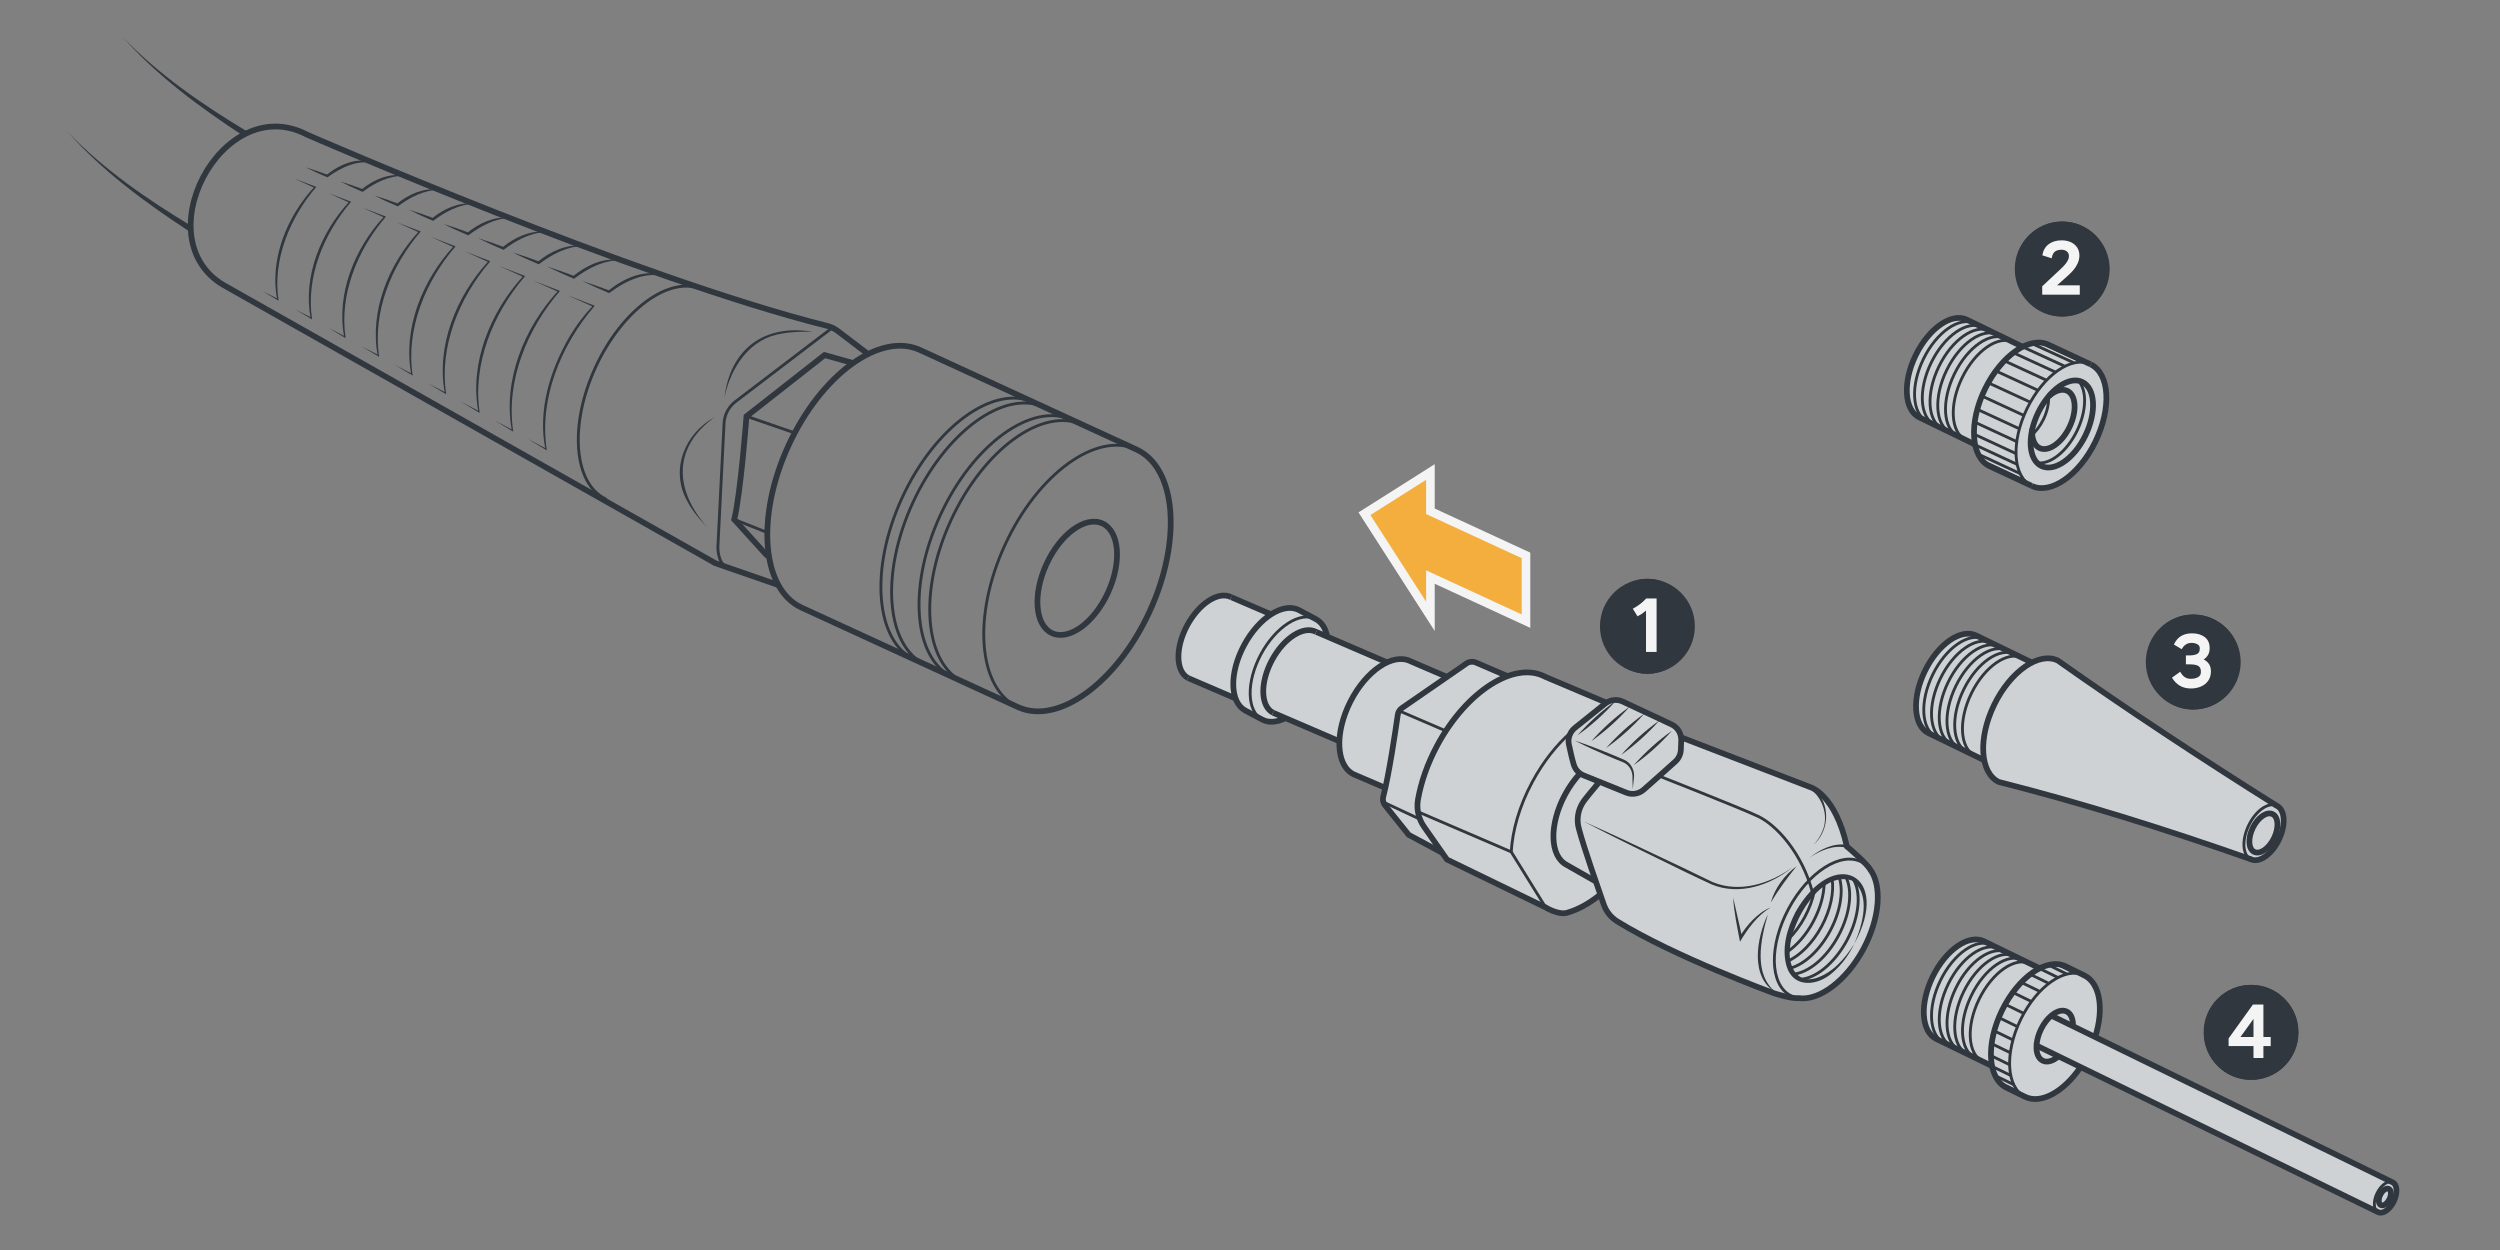 <?xml version="1.0" encoding="UTF-8"?><svg xmlns="http://www.w3.org/2000/svg" width="153.811mm" height="76.906mm" xmlns:xlink="http://www.w3.org/1999/xlink" viewBox="0 0 436 218"><rect x="0" y="0" width="436" height="218" fill="#808080" stroke="none"/><defs><clipPath id="uuid-4eb53198-69a1-444d-8559-c937ae4276b7"><rect x="5.88" y="-345" width="313.239" height="289.12" style="fill:none; stroke-width:0px;"/></clipPath></defs><g id="uuid-c8d11ab6-debc-402f-a59a-fcc2b4366fee"><path d="m326.17,151.646c-.316-.568-1.336-1.578-2.272-2.44-.947-.863-1.799-1.588-1.799-1.588v-.021c-1.988-8.825-6.101-10.234-6.364-10.308,0-.011-.011-.011-.011-.011l-22.499-8.667h-.053c-.126-.978-.736-1.841-1.662-2.272l-8.499-3.986c-.757-.347-1.62-.358-2.367-.053-.179.074-.358.168-.515.284l-.053-.074-10.592-4.481c-1.893-1.02-4.186-.989-6.574-.105h-.01l-5.501-2.377c-.547-.231-1.168-.168-1.662.168l-3.387,2.335-6.332-2.724c-1.189-.6-2.63-.494-4.102.2l-10.455-4.502c-.263-1.409-.926-2.482-1.956-3.04l-2.945-1.578c-1.367-.736-3.145-.4-4.891.736l-6.911-2.977c-2.188-1.168-5.648,1.041-7.731,4.933-2.083,3.881-1.998,7.983.179,9.161l8.267,3.545c.347.957.926,1.693,1.714,2.114l2.829,1.504.116.063c1.147.621,2.588.484,4.06-.252l9.393,4.039h.011c-.105,2.703.726,4.87,2.44,5.743l5.564,2.398c-.126.557-.242,1.073-.368,1.536-.084.316-.074.642.032.936.063.21.158.4.294.568l4.113,5.133,5.869,3.155.81,1.157,17.208,8.352h.011s2.314,1.462,3.871.894c1.809-.536,3.702-1.578,5.543-3.05l.137-.042c.221.631.41,1.199.568,1.662.421,1.241,1.252,2.293,2.377,2.987,10.034,6.195,27.316,12.517,27.316,12.517,0,0,.095.032.252.084.757.231,2.998.883,4.05.768,3.555.505,8.299-2.977,11.307-8.604,2.882-5.375,3.25-11.002,1.178-13.821Z" style="fill:#cfd2d4; stroke-width:0px;"/><path d="m417.279,206.205l-51.887-25.349c1.567-4.88.873-9.393-1.883-10.739l-3.261-1.588c-1.315-.642-2.914-.473-4.533.358v-.011l-9.719-4.723c-2.64-1.283-6.648,1.483-8.941,6.185-2.293,4.702-2.009,9.572.631,10.855l9.719,4.723c.358,1.778,1.21,3.134,2.524,3.776l3.092,1.504.168.084c2.777,1.357,6.763-.905,9.656-5.186l51.908,25.307c.799.4,2.019-.452,2.724-1.883.694-1.441.61-2.924-.2-3.313Z" style="fill:#cfd2d4; stroke-width:0px;"/><path d="m364.646,63.566l-.021-.011-7.342-3.418c-1.315-.642-2.903-.473-4.523.337l-9.729-4.723c-2.64-1.283-6.637,1.494-8.93,6.195-2.293,4.702-2.009,9.561.621,10.844l9.729,4.733c.358,1.778,1.199,3.134,2.524,3.776l7.331,3.429h.021c3.282,1.609,8.257-1.841,11.107-7.678,2.84-5.848,2.493-11.886-.789-13.484Zm-10.213,12.233c-.074.063-.137.126-.21.179.053-.368.116-.757.221-1.146-.032.337-.032.663-.011.968Z" style="fill:#cfd2d4; stroke-width:0px;"/><path d="m397.084,140.529h-.01c-13.4-8.425-26.201-16.861-38.181-25.328-1.315-.642-2.914-.473-4.523.358l-.011-.011-9.719-4.723c-2.64-1.283-6.648,1.483-8.93,6.195-2.304,4.702-2.009,9.561.621,10.844l9.729,4.723c.358,1.778,1.199,3.145,2.524,3.787,13.958,3.524,28.683,8.089,43.945,13.474h.011c1.441.705,3.629-.81,4.891-3.387,1.252-2.566,1.094-5.228-.347-5.932Z" style="fill:#cfd2d4; stroke-width:0px;"/></g><g id="uuid-f3ed73fe-caea-4305-a471-d2bb589d18f0"><path d="m139.796,105.969c-6.967-3.202-7.991-15.857-2.288-28.264,5.703-12.408,15.975-19.87,22.941-16.667l37.748,17.352c6.967,3.202,7.991,15.857,2.288,28.264-5.703,12.408-15.975,19.87-22.941,16.667l-37.748-17.352Z" style="fill:none; stroke:#30373e; stroke-miterlimit:10;"/><ellipse cx="187.87" cy="100.855" rx="10.529" ry="5.912" transform="translate(17.767 229.432) rotate(-65.313)" style="fill:none; stroke:#30373e; stroke-miterlimit:10;"/><path d="m134.107,97.004l-.415-.193-5.641-6.222c1.135-4.646,2.138-17.991,2.138-17.991l13.61-10.675,4.983,1.399" style="fill:none; stroke:#30373e; stroke-miterlimit:10;"/><line x1="138.601" y1="75.496" x2="130.19" y2="72.598" style="fill:none; stroke:#30373e; stroke-miterlimit:10; stroke-width:.5px;"/><line x1="133.826" y1="92.875" x2="128.052" y2="90.589" style="fill:none; stroke:#30373e; stroke-miterlimit:10; stroke-width:.5px;"/><path d="m198.197,78.389c-6.967-3.202-17.238,4.26-22.941,16.667-5.703,12.408-4.679,25.062,2.288,28.264" style="fill:none; stroke:#30373e; stroke-miterlimit:10; stroke-width:.5px;"/><path d="m188.776,74.087c-6.967-3.202-17.238,4.26-22.941,16.667-5.703,12.408-4.679,25.062,2.288,28.264" style="fill:none; stroke:#30373e; stroke-miterlimit:10; stroke-width:.5px;"/><path d="m186.908,73.227c-6.967-3.202-17.238,4.26-22.941,16.667s-4.679,25.062,2.288,28.264" style="fill:none; stroke:#30373e; stroke-miterlimit:10; stroke-width:.5px;"/><path d="m182.126,71.026c-6.967-3.202-17.238,4.26-22.941,16.667s-4.679,25.062,2.288,28.264" style="fill:none; stroke:#30373e; stroke-miterlimit:10; stroke-width:.5px;"/><path d="m180.258,70.166c-6.967-3.202-17.238,4.26-22.941,16.667-5.703,12.408-4.679,25.062,2.288,28.264" style="fill:none; stroke:#30373e; stroke-miterlimit:10; stroke-width:.5px;"/><path d="m135.748,102.034l-10.998-3.815L39.604,50.058c-14.845-7.765-.936-34.356,13.909-26.591,0,0,57.226,24.986,90.763,33.372.651.163,1.259.452,1.792.858l5.327,4.054" style="fill:none; stroke:#30373e; stroke-miterlimit:10;"/><path d="m145.26,57.081l-16.991,12.95c-1.191.907-1.921,2.294-1.995,3.789l-1.078,21.573s-.09,2.949,1.714,3.574" style="fill:none; stroke:#30373e; stroke-miterlimit:10; stroke-width:.5px;"/><path d="m124.68,72.723c-7.398,5.288-7.079,12.695-1.386,19.182-1.323-1.339-2.549-2.808-3.438-4.505-3.049-5.47-.469-11.803,4.824-14.677h0Z" style="fill:#30373e; stroke-width:0px;"/><path d="m126.343,69.32c1.011-8.489,6.977-12.859,15.373-11.464-1.804-.043-3.606-.008-5.355.331-5.66.826-8.9,5.897-10.018,11.133h0Z" style="fill:#30373e; stroke-width:0px;"/><path d="m122.513,50.508c-5.667-2.605-14.023,3.465-18.662,13.559-4.64,10.093-3.806,20.387,1.861,22.992" style="fill:none; stroke:#30373e; stroke-miterlimit:10; stroke-width:.5px;"/><path d="m91.913,76.475l3.359,1.775-.151.11c-1.373-6.752.798-13.794,4.184-19.631,1.154-1.964,2.544-3.788,4.11-5.437l.046.211-4.577-2.047,4.678,1.804c.205.092.217.018.046.211-5.792,6.775-9.637,16.079-8.246,25.072,0,0-.191-.115-.191-.115l-3.258-1.954h0Z" style="fill:#30373e; stroke-width:0px;"/><path d="m116.529,48.408c-3.583-1.317-7.319.489-10.18,2.639-.11.073-.066.102-.215.031-1.583-.675-3.158-1.369-4.707-2.126,1.642.526,3.26,1.115,4.869,1.723l-.215.031c2.801-2.292,6.961-4.16,10.447-2.298h0Z" style="fill:#30373e; stroke-width:0px;"/><path d="m86.138,73.26l3.286,1.727-.151.11c-1.639-8.75,2.169-17.993,8.071-24.396,0,0,.046.211.046.211l-4.452-1.995,4.553,1.752.175.067c-5.718,6.605-9.509,15.731-8.152,24.544,0,0-.191-.115-.191-.115l-3.185-1.906h0Z" style="fill:#30373e; stroke-width:0px;"/><path d="m95.411,46.478c1.605.5,3.182,1.069,4.749,1.663l-.228.033c1.203-.969,2.538-1.803,4.003-2.338,1.455-.528,3.07-.763,4.572-.399-3.086-.198-5.892,1.312-8.291,3.099,0,0-.11.083-.11.083-1.582-.673-3.153-1.37-4.695-2.14h0Z" style="fill:#30373e; stroke-width:0px;"/><path d="m80.364,70.045l3.212,1.678-.152.111c-1.599-8.509,2.105-17.5,7.848-23.724,0,0,.046.211.046.211l-4.327-1.943,4.428,1.701c.207.091.215.019.046.211-5.474,6.417-9.112,15.219-7.799,23.729,0,0-.192-.114-.192-.114l-3.112-1.858h0Z" style="fill:#30373e; stroke-width:0px;"/><path d="m89.395,44.01c1.562.479,3.097,1.025,4.62,1.603l-.231.033c1.111-.894,2.339-1.667,3.682-2.183,1.336-.508,2.803-.778,4.209-.546-2.839.056-5.384,1.435-7.602,3.096,0,0-.111.084-.111.084-1.54-.651-3.068-1.333-4.566-2.087h0Z" style="fill:#30373e; stroke-width:0px;"/><path d="m74.589,66.83l3.139,1.629-.152.112c-1.558-8.268,2.042-17.007,7.626-23.052,0,0,.046.211.046.211l-4.203-1.891,4.304,1.649c.207.091.214.019.046.211-5.315,6.238-8.849,14.789-7.575,23.058,0,0-.192-.114-.192-.114l-3.038-1.81h0Z" style="fill:#30373e; stroke-width:0px;"/><path d="m83.38,41.537c1.52.46,3.012.989,4.491,1.551l-.232.033c1.063-.852,2.236-1.59,3.516-2.089,1.274-.49,2.667-.766,4.016-.582-2.714.151-5.125,1.46-7.242,3.04l-.113.084c-1.497-.633-2.981-1.299-4.436-2.037h0Z" style="fill:#30373e; stroke-width:0px;"/><path d="m68.815,63.615l3.066,1.58-.153.112c-1.518-8.027,1.978-16.514,7.403-22.381,0,0,.046.21.046.21l-4.078-1.839,4.179,1.597.175.067c-5.241,6.068-8.721,14.441-7.481,22.53,0,0-.192-.114-.192-.114l-2.965-1.762h0Z" style="fill:#30373e; stroke-width:0px;"/><path d="m77.37,39.063c1.475.444,2.922.955,4.356,1.499l-.232.033c1.034-.829,2.175-1.544,3.419-2.028,1.239-.476,2.59-.749,3.902-.578-2.634.179-4.972,1.444-7.031,2.976l-.113.084c-1.452-.616-2.891-1.264-4.301-1.985h0Z" style="fill:#30373e; stroke-width:0px;"/><path d="m63.04,60.4l2.993,1.531-.153.113c-1.478-7.786,1.914-16.021,7.18-21.709,0,0,.046.21.046.21l-3.954-1.787,4.055,1.545.175.067c-5.082,5.889-8.458,14.011-7.257,21.859,0,0-.193-.114-.193-.114l-2.892-1.714h0Z" style="fill:#30373e; stroke-width:0px;"/><path d="m71.354,36.59c1.433.427,2.838.923,4.231,1.449l-.231.033c1.021-.823,2.154-1.527,3.388-1.999,1.228-.464,2.57-.723,3.865-.538-2.606.153-4.928,1.391-6.964,2.904l-.113.084c-1.41-.6-2.807-1.23-4.176-1.932h0Z" style="fill:#30373e; stroke-width:0px;"/><path d="m57.265,57.185l2.92,1.482-.154.113c-1.437-7.545,1.85-15.529,6.958-21.037,0,0,.046.21.046.21l-3.829-1.736,3.93,1.493.175.067c-4.923,5.71-8.195,13.581-7.034,21.188,0,0-.193-.114-.193-.114l-2.818-1.666h0Z" style="fill:#30373e; stroke-width:0px;"/><path d="m65.339,34.117c1.389.412,2.75.893,4.1,1.4l-.229.033c1.026-.832,2.173-1.532,3.42-1.994,1.241-.453,2.6-.691,3.897-.462-2.614.071-4.976,1.297-7.032,2.819,0,0-.111.083-.111.083-1.366-.585-2.72-1.195-4.046-1.879h0Z" style="fill:#30373e; stroke-width:0px;"/><path d="m51.491,53.97l2.846,1.432-.154.114c-1.397-7.304,1.787-15.036,6.735-20.365,0,0,.046.21.046.21l-3.705-1.684,3.805,1.442.175.066c-4.764,5.531-7.933,13.151-6.81,20.517,0,0-.194-.114-.194-.114l-2.745-1.618h0Z" style="fill:#30373e; stroke-width:0px;"/><path d="m59.324,31.644c1.344.398,2.661.865,3.969,1.352l-.225.032c1.054-.86,2.244-1.571,3.537-2.024,1.285-.444,2.704-.647,4.022-.322-2.695-.104-5.163,1.154-7.279,2.703,0,0-.11.082-.11.082-1.32-.571-2.632-1.16-3.915-1.823h0Z" style="fill:#30373e; stroke-width:0px;"/><path d="m45.716,50.755l2.773,1.383-.155.115c-1.356-7.063,1.723-14.543,6.512-19.693,0,0,.046.21.046.21l-3.58-1.632,3.681,1.39.175.066c-4.605,5.352-7.67,12.721-6.586,19.845,0,0-.194-.114-.194-.114l-2.672-1.57h0Z" style="fill:#30373e; stroke-width:0px;"/><path d="m65.605,28.601c-3.028-.957-6.102.58-8.513,2.331-1.272-.561-2.543-1.124-3.784-1.759,1.298.389,2.569.847,3.838,1.309l-.215.031c2.318-1.879,5.799-3.397,8.674-1.911h0Z" style="fill:#30373e; stroke-width:0px;"/><path d="m42.557,23.772c-7.65-5.014-15.119-10.491-21.194-17.363,6.291,6.616,13.939,11.808,21.709,16.506,0,0-.515.857-.515.857h0Z" style="fill:#30373e; stroke-width:0px;"/><path d="m33.008,40.36c-7.65-5.014-15.119-10.491-21.194-17.363,6.291,6.616,13.939,11.808,21.709,16.506,0,0-.515.857-.515.857h0Z" style="fill:#30373e; stroke-width:0px;"/><path d="m293.204,129.109l-.062,1.634c-.03.79-.38,1.538-.969,2.069-.486.436-1.152,1.039-2.002,1.797-.942.844-2.109,1.882-3.495,3.1-.834.739-2.019.946-3.051.526l-7.444-3.008c-.823-.333-1.454-1.019-1.713-1.87-.312-1.035-.624-2.427-.854-3.523-.154-.747-.007-1.513.383-2.146.174-.28.396-.534.661-.746l5.268-4.219c.219-.175.462-.319.718-.422.748-.308,1.608-.3,2.366.056l8.5,3.978c1.074.501,1.739,1.594,1.694,2.774Z" style="fill:none; stroke:#30373e; stroke-miterlimit:10;"/><path d="m289.352,135.34s14.003,5.499,17.228,7.014,7.725,6.396,9.547,13.391" style="fill:none; stroke:#30373e; stroke-miterlimit:10; stroke-width:.5px;"/><path d="m323.379,164.607c1.417-3.188,3.05-8.72-.409-11.047-5.466-1.802-10.489,7.111-10.799,11.708-.391,2.916,1.052,6.387,4.533,5.318,2.929-.934,5.073-3.413,6.675-5.979-.894,1.865-2.124,3.603-3.731,4.98-2.58,2.368-6.921,2.897-8.091-1.158-.872-3.165.12-6.5,1.552-9.321,6.675-11.826,16.948-6.554,10.27,5.499h0Z" style="fill:#30373e; stroke-width:0px;"/><path d="m313.898,170.788c2.702-.094,6.037-2.752,8.211-6.813,2.223-4.16,2.544-8.517,1.013-10.77-.01-.02-.02-.035-.03-.049" style="fill:none; stroke:#30373e; stroke-miterlimit:10; stroke-width:.5px;"/><path d="m321.871,152.845c1.255,2.322.865,6.403-1.23,10.31-2.08,3.898-5.242,6.482-7.865,6.734" style="fill:none; stroke:#30373e; stroke-miterlimit:10; stroke-width:.5px;"/><path d="m320.735,152.904c.805,2.366.296,5.968-1.561,9.436-1.853,3.473-4.58,5.894-7,6.526" style="fill:none; stroke:#30373e; stroke-miterlimit:10; stroke-width:.5px;"/><path d="m319.515,153.279c.361,2.282-.237,5.311-1.803,8.24-1.581,2.954-3.794,5.143-5.909,6.096" style="fill:none; stroke:#30373e; stroke-miterlimit:10; stroke-width:.5px;"/><path d="m311.675,166.02c1.68-1.131,3.325-2.984,4.57-5.321,1.23-2.297,1.858-4.659,1.892-6.664" style="fill:none; stroke:#30373e; stroke-miterlimit:10; stroke-width:.5px;"/><path d="m311.927,163.763c1.052-1.042,2.04-2.356,2.851-3.878.795-1.487,1.339-2.999,1.625-4.421" style="fill:none; stroke:#30373e; stroke-miterlimit:10; stroke-width:.5px;"/><path d="m229.549,110.209c-2.184-1.17-5.644,1.036-7.727,4.926s-2.001,7.992.184,9.162" style="fill:none; stroke:#30373e; stroke-miterlimit:10;"/><path d="m231.466,111.034c-.268-1.404-.923-2.492-1.96-3.046l-2.946-1.576c-2.713-1.453-7.01,1.285-9.602,6.12-2.587,4.835-2.485,9.931.228,11.384l2.946,1.576c1.153.617,2.587.479,4.059-.256" style="fill:none; stroke:#30373e; stroke-miterlimit:10;"/><path d="m275.562,134.883c-.969,1.041-1.872,2.292-2.633,3.716-2.779,5.189-2.665,10.651.246,12.211l4.992,2.846" style="fill:none; stroke:#30373e; stroke-miterlimit:10;"/><path d="m278.98,156.094c-1.836,1.472-3.73,2.518-5.54,3.047-1.559.568-3.872-.884-3.872-.884l-17.217-8.354-4.004-5.724c-.966-1.386-1.34-3.096-1.05-4.756.529-2.991,1.636-6.211,3.329-9.37,5.083-9.496,13.525-14.879,18.859-12.021l10.596,4.485" style="fill:none; stroke:#30373e; stroke-miterlimit:10;"/><path d="m273.997,127.69c-2.506,2.184-4.879,5.163-6.784,8.719-2.235,4.166-3.446,8.436-3.652,12.156" style="fill:none; stroke:#30373e; stroke-miterlimit:10; stroke-width:.5px;"/><path d="m278.945,136.345c-1.037,1.297-2.513,2.92-3.031,3.818-.754,1.308-.969,2.854-.575,4.312,1.056,3.914,3.388,10.427,4.347,13.238.424,1.242,1.26,2.296,2.376,2.985,10.043,6.2,27.323,12.523,27.323,12.523,0,0,3.023.989,4.295.852,3.556.509,8.304-2.981,11.313-8.601,2.881-5.38,3.253-11.005,1.178-13.824h-.002c-.645-1.14-4.076-4.027-4.076-4.027-2.039-9.129-6.369-10.34-6.369-10.34l-22.503-8.67" style="fill:none; stroke:#30373e; stroke-miterlimit:10;"/><line x1="241.93" y1="115.532" x2="229.549" y2="110.209" style="fill:none; stroke:#30373e; stroke-miterlimit:10;"/><line x1="233.588" y1="129.278" x2="222.007" y2="124.298" style="fill:none; stroke:#30373e; stroke-miterlimit:10;"/><path d="m214.756,104.169c-2.184-1.17-5.644,1.036-7.727,4.926-2.083,3.89-2.001,7.992.184,9.162" style="fill:none; stroke:#30373e; stroke-miterlimit:10;"/><line x1="221.672" y1="107.14" x2="214.755" y2="104.167" style="fill:none; stroke:#30373e; stroke-miterlimit:10;"/><line x1="215.482" y1="121.81" x2="207.213" y2="118.256" style="fill:none; stroke:#30373e; stroke-miterlimit:10;"/><path d="m326.172,151.647c-.402-.546-.896-.987-1.481-1.301-3.606-1.931-9.317,1.71-12.756,8.133s-3.303,13.194.303,15.125c.451.241.934.396,1.442.468" style="fill:none; stroke:#30373e; stroke-miterlimit:10; stroke-width:.5px;"/><path d="m308.315,159.44c-1.225,4.403-2.655,10.536,1.541,13.74-4.773-2.664-3.494-9.601-1.541-13.74h0Z" style="fill:#30373e; stroke-width:0px;"/><path d="m322.047,147.837c-2.236-.539-4.572.475-6.431,1.715,1.839-1.42,4.12-2.6,6.536-2.203,0,0-.105.489-.105.489h0Z" style="fill:#30373e; stroke-width:0px;"/><path d="m276.081,143.214c5.277,2.33,12.844,5.935,18.132,8.454,1.497.722,3.001,1.478,4.492,2.172,4.696,1.941,9.997.29,13.954-2.63-3.843,3.176-9.303,5.025-14.126,3.045-1.538-.699-3.02-1.428-4.533-2.14-5.285-2.577-12.778-6.212-17.919-8.902h0Z" style="fill:#30373e; stroke-width:0px;"/><path d="m315.871,137.077c3.318,2.506,3.463,7.426.467,10.219.623-.72,1.16-1.516,1.509-2.394,1.114-2.616.002-5.84-2.267-7.419,0,0,.292-.406.292-.406h0Z" style="fill:#30373e; stroke-width:0px;"/><path d="m302.264,156.536c.488,2.289,1.107,4.672,1.554,6.969,0,0-.46-.074-.46-.074.664-1.095,1.434-2.1,2.326-3.007.895-.888,1.912-1.701,3.097-2.152-2.326,1.409-3.957,3.677-5.326,5.964-.476-2.515-1.052-5.14-1.191-7.7h0Z" style="fill:#30373e; stroke-width:0px;"/><path d="m274.582,129.14c2.37.778,4.683,1.694,6.983,2.643l1.722.737c1.248.547,1.889,2.01,1.656,3.293-.065.62-.113,1.24-.193,1.859-.033-.624-.034-1.246-.051-1.869.106-1.208-.496-2.381-1.608-2.853,0,0-1.718-.706-1.718-.706-2.292-.967-4.57-1.966-6.79-3.104h0Z" style="fill:#30373e; stroke-width:0px;"/><path d="m284.911,133.449c2.003-2.26,4.235-4.274,6.695-6.026-2.001,2.263-4.237,4.271-6.695,6.026h0Z" style="fill:#30373e; stroke-width:0px;"/><path d="m282.71,131.674c2.003-2.26,4.235-4.274,6.695-6.026-2.001,2.263-4.237,4.271-6.695,6.026h0Z" style="fill:#30373e; stroke-width:0px;"/><path d="m280.095,130.47c2.003-2.26,4.235-4.274,6.695-6.026-2.001,2.263-4.237,4.271-6.695,6.026h0Z" style="fill:#30373e; stroke-width:0px;"/><path d="m277.539,129.253c2.003-2.26,4.235-4.274,6.695-6.026-2.001,2.263-4.237,4.271-6.695,6.026h0Z" style="fill:#30373e; stroke-width:0px;"/><path d="m275.106,128.244c2.003-2.26,4.235-4.274,6.695-6.026-2.001,2.263-4.237,4.271-6.695,6.026h0Z" style="fill:#30373e; stroke-width:0px;"/><polyline points="247.159 141.515 263.558 148.565 269.571 158.258" style="fill:none; stroke:#30373e; stroke-miterlimit:10; stroke-width:.5px;"/><path d="m251.54,148.743l-5.865-3.152-4.116-5.136c-.339-.423-.461-.978-.323-1.502,1.019-3.879,2.186-11.835,2.535-14.298.067-.475.33-.899.725-1.172l11.248-7.767c.487-.336,1.113-.399,1.656-.165l5.512,2.37" style="fill:none; stroke:#30373e; stroke-miterlimit:10;"/><line x1="243.875" y1="123.912" x2="252.153" y2="127.471" style="fill:none; stroke:#30373e; stroke-miterlimit:10; stroke-width:.5px;"/><line x1="247.655" y1="142.881" x2="241.006" y2="139.765" style="fill:none; stroke:#30373e; stroke-miterlimit:10; stroke-width:.5px;"/><path d="m241.604,137.412l-5.565-2.392c-3.053-1.547-3.295-7.209-.54-12.646,2.755-5.437,7.463-8.591,10.516-7.044l6.354,2.732" style="fill:none; stroke:#30373e; stroke-miterlimit:10;"/><path d="m229.504,107.987c-2.714-1.453-7.013,1.287-9.601,6.121-2.588,4.834-2.486,9.931.228,11.384" style="fill:none; stroke:#30373e; stroke-miterlimit:10; stroke-width:.5px;"/><path d="m313.327,151.059c-1.65,2.045-3.147,4.113-4.512,6.347.735-2.526,2.386-4.805,4.512-6.347h0Z" style="fill:#30373e; stroke-width:0px;"/><path d="m361.53,178.973c.041-1.213-.328-2.191-1.096-2.561-.768-.375-1.758-.07-2.684.715-.68.562-1.324,1.395-1.811,2.396-.475.973-.727,1.963-.768,2.83h-.006c-.064,1.248.305,2.25,1.09,2.631.779.381,1.799.059,2.742-.762" style="fill:none; stroke:#30373e; stroke-miterlimit:10;"/><ellipse cx="415.917" cy="208.756" rx="1.577" ry=".886" transform="translate(46.05 491.182) rotate(-64.018)" style="fill:none; stroke:#30373e; stroke-miterlimit:10;"/><path d="m357.75,177.126l59.533,29.081c.806.393.892,1.874.193,3.309s-1.919,2.28-2.725,1.887l-59.58-29.051" style="fill:none; stroke:#30373e; stroke-miterlimit:10;"/><path d="m365.391,180.86c1.564-4.887.879-9.398-1.887-10.746l-3.258-1.588c-3.281-1.6-8.25,1.846-11.097,7.687-2.853,5.848-2.502,11.883.785,13.482l3.252,1.588c2.777,1.353,6.773-.908,9.662-5.185" style="fill:none; stroke:#30373e; stroke-miterlimit:10;"/><path d="m355.717,168.872l-9.722-4.723c-2.643-1.283-6.644,1.488-8.935,6.193-2.297,4.699-2.01,9.562.627,10.846l9.728,4.729" style="fill:none; stroke:#30373e; stroke-miterlimit:10;"/><path d="m345.995,164.149c-2.643-1.283-6.644,1.488-8.935,6.193-2.297,4.699-2.01,9.562.627,10.846" style="fill:none; stroke:#30373e; stroke-miterlimit:10; stroke-width:.5px;"/><path d="m347.344,164.802c-2.643-1.283-6.644,1.488-8.935,6.193-2.297,4.699-2.01,9.562.627,10.846" style="fill:none; stroke:#30373e; stroke-miterlimit:10; stroke-width:.5px;"/><path d="m348.693,165.456c-2.643-1.283-6.644,1.488-8.935,6.193-2.297,4.699-2.01,9.562.627,10.846" style="fill:none; stroke:#30373e; stroke-miterlimit:10; stroke-width:.5px;"/><path d="m350.043,166.109c-2.643-1.283-6.644,1.488-8.935,6.193-2.297,4.699-2.01,9.562.627,10.846" style="fill:none; stroke:#30373e; stroke-miterlimit:10; stroke-width:.5px;"/><path d="m351.392,166.763c-2.643-1.283-6.644,1.488-8.935,6.193-2.297,4.699-2.01,9.562.627,10.846" style="fill:none; stroke:#30373e; stroke-miterlimit:10; stroke-width:.5px;"/><path d="m352.741,167.417c-2.643-1.283-6.644,1.488-8.935,6.193-2.297,4.699-2.01,9.562.627,10.846" style="fill:none; stroke:#30373e; stroke-miterlimit:10; stroke-width:.5px;"/><path d="m354.09,168.07c-2.643-1.283-6.644,1.488-8.935,6.193-2.297,4.699-2.01,9.562.627,10.846" style="fill:none; stroke:#30373e; stroke-miterlimit:10; stroke-width:.5px;"/><path d="m363.505,170.114c-3.283-1.6-8.253,1.843-11.103,7.689-2.849,5.846-2.498,11.882.785,13.482" style="fill:none; stroke:#30373e; stroke-miterlimit:10; stroke-width:.5px;"/><path d="m417.282,206.206c-.806-.393-2.026.452-2.725,1.887-.699,1.435-.613,2.916.193,3.309" style="fill:none; stroke:#30373e; stroke-miterlimit:10; stroke-width:.5px;"/><line x1="363.352" y1="170.113" x2="360.094" y2="168.525" style="fill:none; stroke:#30373e; stroke-miterlimit:10; stroke-width:.5px;"/><line x1="361.956" y1="169.736" x2="358.698" y2="168.148" style="fill:none; stroke:#30373e; stroke-miterlimit:10; stroke-width:.5px;"/><line x1="360.435" y1="169.86" x2="357.177" y2="168.272" style="fill:none; stroke:#30373e; stroke-miterlimit:10; stroke-width:.5px;"/><line x1="358.841" y1="170.447" x2="355.584" y2="168.859" style="fill:none; stroke:#30373e; stroke-miterlimit:10; stroke-width:.5px;"/><line x1="357.231" y1="171.461" x2="353.973" y2="169.873" style="fill:none; stroke:#30373e; stroke-miterlimit:10; stroke-width:.5px;"/><line x1="355.657" y1="172.862" x2="352.399" y2="171.275" style="fill:none; stroke:#30373e; stroke-miterlimit:10; stroke-width:.5px;"/><line x1="354.174" y1="174.615" x2="350.917" y2="173.027" style="fill:none; stroke:#30373e; stroke-miterlimit:10; stroke-width:.5px;"/><line x1="352.838" y1="176.681" x2="349.58" y2="175.093" style="fill:none; stroke:#30373e; stroke-miterlimit:10; stroke-width:.5px;"/><line x1="351.718" y1="178.988" x2="348.46" y2="177.4" style="fill:none; stroke:#30373e; stroke-miterlimit:10; stroke-width:.5px;"/><line x1="350.936" y1="181.31" x2="347.678" y2="179.722" style="fill:none; stroke:#30373e; stroke-miterlimit:10; stroke-width:.5px;"/><line x1="350.501" y1="183.553" x2="347.243" y2="181.965" style="fill:none; stroke:#30373e; stroke-miterlimit:10; stroke-width:.5px;"/><line x1="350.403" y1="185.653" x2="347.145" y2="184.065" style="fill:none; stroke:#30373e; stroke-miterlimit:10; stroke-width:.5px;"/><line x1="350.634" y1="187.543" x2="347.376" y2="185.955" style="fill:none; stroke:#30373e; stroke-miterlimit:10; stroke-width:.5px;"/><line x1="351.184" y1="189.157" x2="347.926" y2="187.569" style="fill:none; stroke:#30373e; stroke-miterlimit:10; stroke-width:.5px;"/><line x1="352.045" y1="190.429" x2="348.788" y2="188.841" style="fill:none; stroke:#30373e; stroke-miterlimit:10; stroke-width:.5px;"/><line x1="353.209" y1="191.294" x2="349.951" y2="189.706" style="fill:none; stroke:#30373e; stroke-miterlimit:10; stroke-width:.5px;"/><ellipse cx="359.586" cy="73.943" rx="8.15" ry="4.576" transform="translate(135.584 364.792) rotate(-64.018)" style="fill:none; stroke:#30373e; stroke-miterlimit:10;"/><path d="m362.447,66.393c1.531,1.596,1.497,5.227-.222,8.759-1.778,3.651-4.752,5.948-6.981,5.543" style="fill:none; stroke:#30373e; stroke-miterlimit:10; stroke-width:.5px;"/><path d="m357.304,69.101c1.107-.983,2.312-1.383,3.236-.934,1.541.756,1.709,3.596.366,6.343-1.339,2.752-3.676,4.372-5.222,3.621-.968-.474-1.393-1.769-1.245-3.34" style="fill:none; stroke:#30373e; stroke-miterlimit:10;"/><path d="m357.26,69.15c.084,1.166-.207,2.594-.894,4.002-.578,1.186-1.339,2.164-2.144,2.826" style="fill:none; stroke:#30373e; stroke-miterlimit:10; stroke-width:.5px;"/><path d="m364.625,63.554l-7.338-3.421c-3.281-1.6-8.25,1.846-11.097,7.687-2.853,5.848-2.502,11.883.785,13.482l7.332,3.421" style="fill:none; stroke:#30373e; stroke-miterlimit:10;"/><path d="m352.757,60.479l-9.722-4.723c-2.643-1.283-6.644,1.488-8.935,6.193-2.297,4.699-2.01,9.562.627,10.846l9.728,4.729" style="fill:none; stroke:#30373e; stroke-miterlimit:10;"/><path d="m343.035,55.755c-2.643-1.283-6.644,1.488-8.935,6.193-2.297,4.699-2.01,9.562.627,10.846" style="fill:none; stroke:#30373e; stroke-miterlimit:10; stroke-width:.5px;"/><path d="m344.384,56.409c-2.643-1.283-6.644,1.488-8.935,6.193-2.297,4.699-2.01,9.562.627,10.846" style="fill:none; stroke:#30373e; stroke-miterlimit:10; stroke-width:.5px;"/><path d="m345.733,57.062c-2.643-1.283-6.644,1.488-8.935,6.193-2.297,4.699-2.01,9.562.627,10.846" style="fill:none; stroke:#30373e; stroke-miterlimit:10; stroke-width:.5px;"/><path d="m347.082,57.716c-2.643-1.283-6.644,1.488-8.935,6.193-2.297,4.699-2.01,9.562.627,10.846" style="fill:none; stroke:#30373e; stroke-miterlimit:10; stroke-width:.5px;"/><path d="m348.431,58.37c-2.643-1.283-6.644,1.488-8.935,6.193-2.297,4.699-2.01,9.562.627,10.846" style="fill:none; stroke:#30373e; stroke-miterlimit:10; stroke-width:.5px;"/><path d="m349.781,59.023c-2.643-1.283-6.644,1.488-8.935,6.193-2.297,4.699-2.01,9.562.627,10.846" style="fill:none; stroke:#30373e; stroke-miterlimit:10; stroke-width:.5px;"/><path d="m351.13,59.677c-2.643-1.283-6.644,1.488-8.935,6.193-2.297,4.699-2.01,9.562.627,10.846" style="fill:none; stroke:#30373e; stroke-miterlimit:10; stroke-width:.5px;"/><path d="m364.625,63.554c-3.283-1.6-8.253,1.843-11.103,7.689-2.849,5.846-2.498,11.882.785,13.482" style="fill:none; stroke:#30373e; stroke-miterlimit:10; stroke-width:.5px;"/><line x1="364.587" y1="63.502" x2="357.096" y2="60.079" style="fill:none; stroke:#30373e; stroke-miterlimit:10; stroke-width:.5px;"/><line x1="363.189" y1="63.129" x2="355.709" y2="59.706" style="fill:none; stroke:#30373e; stroke-miterlimit:10; stroke-width:.5px;"/><line x1="361.667" y1="63.262" x2="354.196" y2="59.84" style="fill:none; stroke:#30373e; stroke-miterlimit:10; stroke-width:.5px;"/><line x1="360.073" y1="63.863" x2="352.613" y2="60.44" style="fill:none; stroke:#30373e; stroke-miterlimit:10; stroke-width:.5px;"/><line x1="358.463" y1="64.889" x2="351.013" y2="61.467" style="fill:none; stroke:#30373e; stroke-miterlimit:10; stroke-width:.5px;"/><line x1="356.888" y1="66.303" x2="349.449" y2="62.881" style="fill:none; stroke:#30373e; stroke-miterlimit:10; stroke-width:.5px;"/><line x1="355.404" y1="68.064" x2="347.975" y2="64.642" style="fill:none; stroke:#30373e; stroke-miterlimit:10; stroke-width:.5px;"/><line x1="354.063" y1="70.131" x2="346.645" y2="66.709" style="fill:none; stroke:#30373e; stroke-miterlimit:10; stroke-width:.5px;"/><line x1="352.935" y1="72.439" x2="345.527" y2="69.017" style="fill:none; stroke:#30373e; stroke-miterlimit:10; stroke-width:.5px;"/><line x1="352.144" y1="74.763" x2="344.746" y2="71.341" style="fill:none; stroke:#30373e; stroke-miterlimit:10; stroke-width:.5px;"/><line x1="351.7" y1="77.009" x2="344.312" y2="73.587" style="fill:none; stroke:#30373e; stroke-miterlimit:10; stroke-width:.5px;"/><line x1="351.594" y1="79.11" x2="344.216" y2="75.689" style="fill:none; stroke:#30373e; stroke-miterlimit:10; stroke-width:.5px;"/><line x1="351.818" y1="81.002" x2="344.45" y2="77.58" style="fill:none; stroke:#30373e; stroke-miterlimit:10; stroke-width:.5px;"/><line x1="352.362" y1="82.617" x2="345.005" y2="79.196" style="fill:none; stroke:#30373e; stroke-miterlimit:10; stroke-width:.5px;"/><line x1="353.219" y1="83.891" x2="345.872" y2="80.469" style="fill:none; stroke:#30373e; stroke-miterlimit:10; stroke-width:.5px;"/><line x1="354.379" y1="84.757" x2="347.042" y2="81.335" style="fill:none; stroke:#30373e; stroke-miterlimit:10; stroke-width:.5px;"/><path d="m354.327,84.734c3.282,1.6,8.253-1.843,11.102-7.688,2.849-5.846,2.498-11.882-.785-13.482" style="fill:none; stroke:#30373e; stroke-miterlimit:10;"/><path d="m397.073,140.529c-13.398-8.423-26.205-16.863-38.18-25.327-3.281-1.6-8.25,1.846-11.097,7.687-2.853,5.848-2.502,11.883.785,13.482,13.961,3.53,28.682,8.094,43.952,13.473" style="fill:none; stroke:#30373e; stroke-miterlimit:10;"/><path d="m354.364,115.548l-9.722-4.723c-2.643-1.283-6.644,1.488-8.935,6.193-2.297,4.699-2.01,9.562.627,10.846l9.728,4.729" style="fill:none; stroke:#30373e; stroke-miterlimit:10;"/><path d="m344.641,110.824c-2.643-1.283-6.644,1.488-8.935,6.193-2.297,4.699-2.01,9.562.627,10.846" style="fill:none; stroke:#30373e; stroke-miterlimit:10; stroke-width:.5px;"/><path d="m345.991,111.478c-2.643-1.283-6.644,1.488-8.935,6.193-2.297,4.699-2.01,9.562.627,10.846" style="fill:none; stroke:#30373e; stroke-miterlimit:10; stroke-width:.5px;"/><path d="m347.34,112.132c-2.643-1.283-6.644,1.488-8.935,6.193-2.297,4.699-2.01,9.562.627,10.846" style="fill:none; stroke:#30373e; stroke-miterlimit:10; stroke-width:.5px;"/><path d="m348.689,112.785c-2.643-1.283-6.644,1.488-8.935,6.193-2.297,4.699-2.01,9.562.627,10.846" style="fill:none; stroke:#30373e; stroke-miterlimit:10; stroke-width:.5px;"/><path d="m350.038,113.439c-2.643-1.283-6.644,1.488-8.935,6.193-2.297,4.699-2.01,9.562.627,10.846" style="fill:none; stroke:#30373e; stroke-miterlimit:10; stroke-width:.5px;"/><path d="m351.387,114.092c-2.643-1.283-6.644,1.488-8.935,6.193-2.297,4.699-2.01,9.562.627,10.846" style="fill:none; stroke:#30373e; stroke-miterlimit:10; stroke-width:.5px;"/><path d="m352.737,114.746c-2.643-1.283-6.644,1.488-8.935,6.193-2.297,4.699-2.01,9.562.627,10.846" style="fill:none; stroke:#30373e; stroke-miterlimit:10; stroke-width:.5px;"/><path d="m397.073,140.529c-1.444-.704-3.632.811-4.886,3.383-1.254,2.573-1.099,5.229.345,5.933" style="fill:none; stroke:#30373e; stroke-miterlimit:10; stroke-width:.5px;"/><path d="m392.542,149.849c1.444.704,3.632-.811,4.885-3.383,1.254-2.572,1.099-5.228-.345-5.932" style="fill:none; stroke:#30373e; stroke-linecap:round; stroke-linejoin:round;"/><ellipse cx="394.741" cy="145.277" rx="3.664" ry="2.057" transform="translate(91.214 436.477) rotate(-64.018)" style="fill:none; stroke:#30373e; stroke-miterlimit:10;"/><polygon points="266.133 96.862 249.464 89.168 249.464 82.314 237.96 89.592 249.464 107.489 249.464 100.635 266.133 108.329 266.133 96.862" style="fill:#f4ae3d; stroke:#f4f4f4; stroke-miterlimit:10; stroke-width:1.5px;"/></g><g id="uuid-bcc566ba-462f-48d2-99bb-aa52f80a5294"><g style="clip-path:url(#uuid-4eb53198-69a1-444d-8559-c937ae4276b7);"><path d="m-63.128,49.686v-328.891c0-60.543,38.312-163.182,188.251-120.14,149.938,43.042,304.134,88.45,304.134,88.45" style="fill:none; stroke:#a6abb0; stroke-miterlimit:10; stroke-width:.5px;"/><path d="m-24.81,54.26c.947-1.431,0-253.523,0-292.788,0-38.508,32.048-89.6,117.124-79.962" style="fill:none; stroke:#a6abb0; stroke-miterlimit:10; stroke-width:.5px;"/><path d="m-24.816,44.794c.258-.48,297.985-126.289,297.985-126.289,0,0,40.677-106.896,62.908-112.572,22.231-5.676,43.988-6.864,43.988-6.864,0,0,24.123.716,35.947,12.54,11.825,11.825,30.271,37.839,39.258,53.448" style="fill:none; stroke:#a6abb0; stroke-miterlimit:10; stroke-width:.5px;"/><line x1="462.839" y1="-120.101" x2="161.543" y2="59.93" style="fill:none; stroke:#30373e; stroke-miterlimit:10; stroke-width:.5px;"/></g></g><g id="uuid-7a1bab57-d582-4a27-bcf3-bf80eb0d2b83"><circle cx="287.308" cy="109.226" r="8.275" style="fill:#30373e; stroke-width:0px;"/><path d="m287.308,100.934c-3.934,0-7.124,3.189-7.124,7.124v2.337c0,3.934,3.189,7.124,7.124,7.124s7.124-3.189,7.124-7.124v-2.337c0-3.934-3.189-7.124-7.124-7.124Z" style="fill:#30373e; stroke-width:0px;"/><path d="m286.349,107.039c-.199.134-.455.283-.767.448l-.819-1.326c.477-.26.906-.535,1.287-.825.382-.291.732-.613,1.053-.969h1.808v9.334h-1.846v-7.215c-.278.233-.517.418-.716.553Z" style="fill:#f4f4f4; stroke-width:0px;"/><circle cx="359.651" cy="46.917" r="8.275" style="fill:#30373e; stroke-width:0px;"/><path d="m359.651,38.626c-4.462,0-8.079,3.617-8.079,8.079v.425c0,4.462,3.617,8.079,8.079,8.079s8.079-3.617,8.079-8.079v-.425c0-4.462-3.617-8.079-8.079-8.079Z" style="fill:#30373e; stroke-width:0px;"/><path d="m356.164,49.924l3.236-3.029c.304-.277.56-.544.768-.8.208-.255.368-.496.48-.721.112-.226.169-.438.169-.638v-.117c0-.312-.119-.567-.357-.767s-.539-.299-.903-.299c-.52,0-.919.112-1.196.338s-.459.611-.546,1.157l-1.638-.521c.139-.832.507-1.476,1.104-1.931.599-.454,1.356-.682,2.275-.682.581,0,1.105.104,1.573.312s.838.512,1.111.91.409.871.409,1.417c0,.45-.089.882-.267,1.293-.178.412-.405.789-.682,1.132-.278.342-.594.674-.949.994l-2.002,1.794h3.965v1.625h-6.552v-1.469Z" style="fill:#f4f4f4; stroke-width:0px;"/><circle cx="382.501" cy="115.456" r="8.275" style="fill:#30373e; stroke-width:0px;"/><path d="m382.501,107.164c-4.451,0-8.059,3.608-8.059,8.059v.465c0,4.451,3.608,8.059,8.059,8.059s8.059-3.608,8.059-8.059v-.465c0-4.451-3.608-8.059-8.059-8.059Z" style="fill:#30373e; stroke-width:0px;"/><path d="m380.185,119.6c-.542-.316-1.008-.787-1.397-1.411l1.442-1.04c.243.442.51.759.8.949s.652.286,1.086.286c.468,0,.87-.093,1.209-.279.338-.187.507-.475.507-.865v-.155c0-.442-.149-.757-.449-.942-.299-.187-.804-.28-1.514-.28h-.65v-1.56h.624c.528,0,.96-.078,1.294-.234.333-.155.5-.45.5-.884v-.143c0-.312-.146-.544-.436-.696-.29-.151-.626-.228-1.008-.228-.363,0-.69.094-.981.28-.29.187-.53.461-.721.825l-1.365-.819c.312-.667.728-1.158,1.248-1.476.52-.315,1.152-.474,1.897-.474.91,0,1.653.216,2.229.649s.865,1.079.865,1.938c0,.45-.092.838-.273,1.163s-.438.592-.767.8c.416.217.729.494.942.832.212.338.318.754.318,1.248,0,.642-.158,1.188-.475,1.638-.316.451-.739.789-1.268,1.014-.528.226-1.109.338-1.742.338-.736,0-1.376-.157-1.917-.474Z" style="fill:#f4f4f4; stroke-width:0px;"/><circle cx="392.589" cy="180.044" r="8.275" style="fill:#30373e; stroke-width:0px;"/><path d="m392.589,171.753c-4.53,0-8.202,3.672-8.202,8.202v.179c0,4.53,3.672,8.202,8.202,8.202s8.202-3.672,8.202-8.202v-.179c0-4.53-3.672-8.202-8.202-8.202Z" style="fill:#30373e; stroke-width:0px;"/><path d="m393.009,182.439h-4.342v-1.339l4.251-5.915h1.82v5.668h1.273v1.586h-1.273v2.08h-1.729v-2.08Zm0-1.586v-3.159l-2.274,3.159h2.274Z" style="fill:#f4f4f4; stroke-width:0px;"/></g></svg>